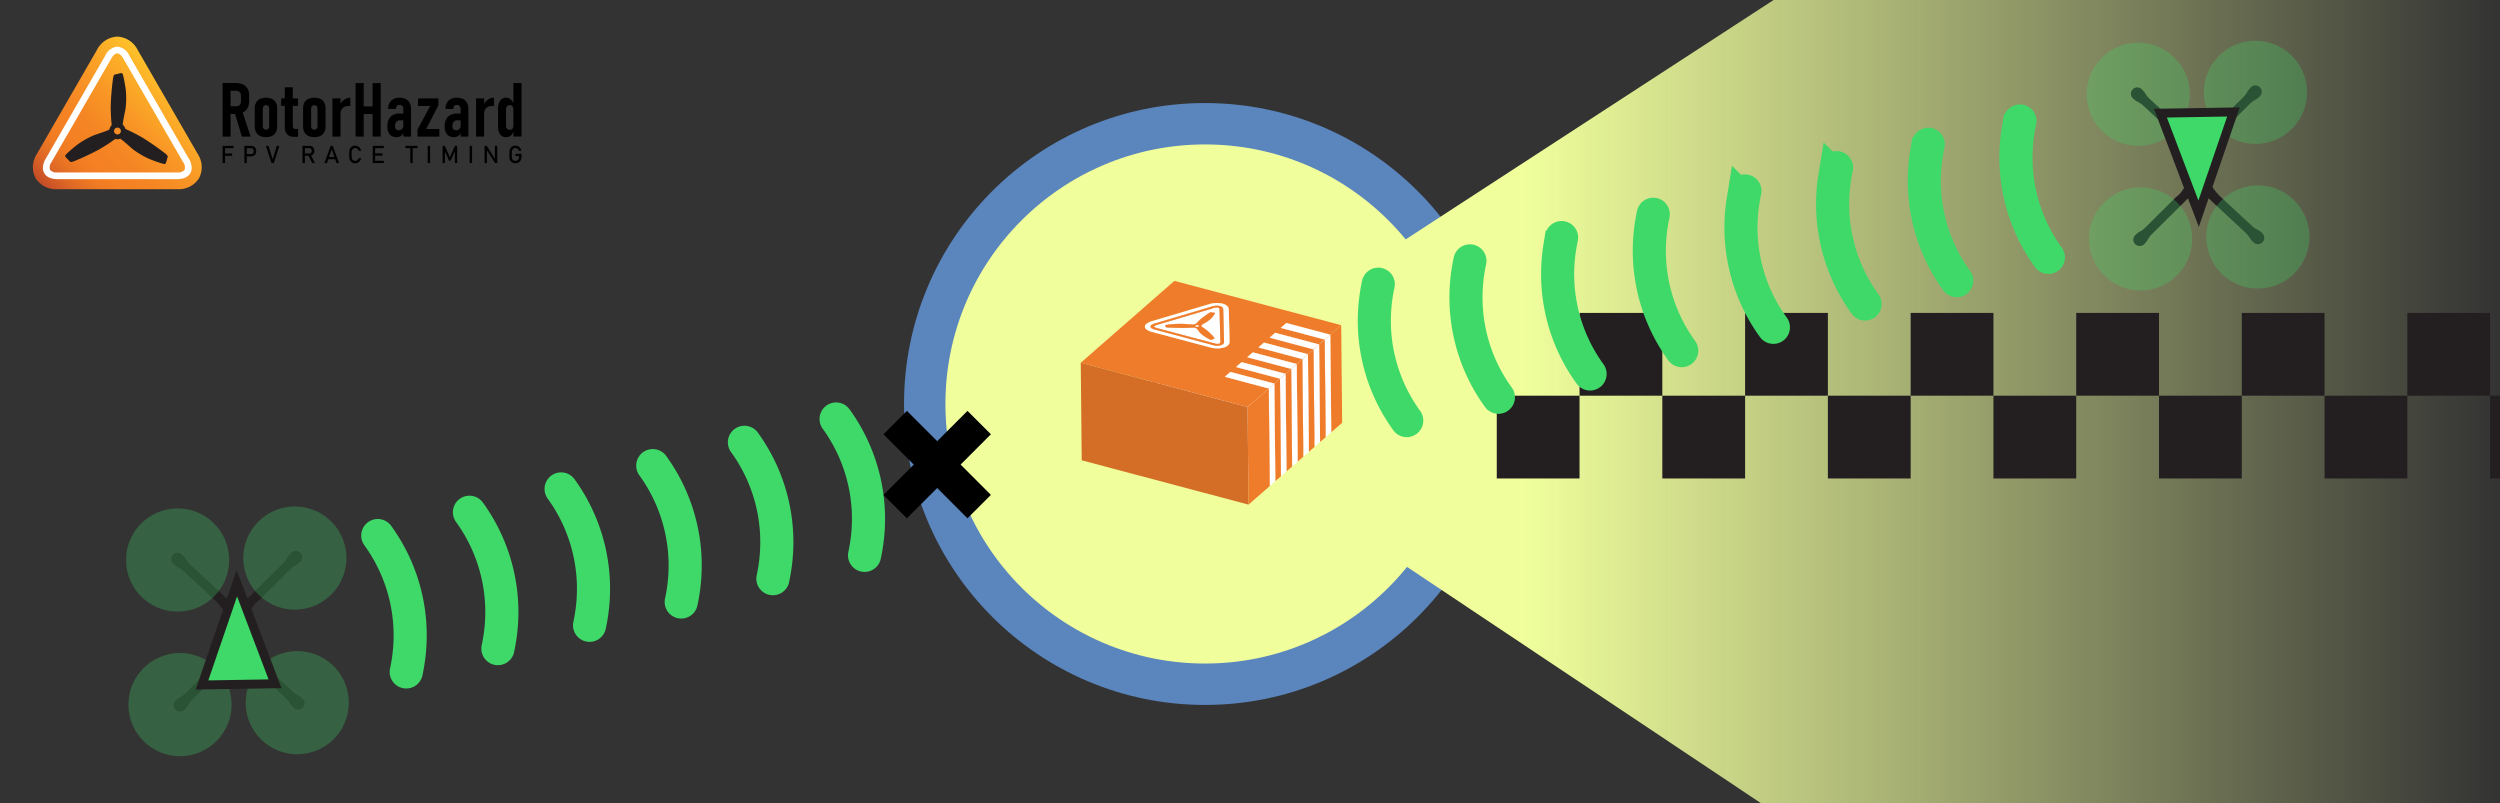 <svg id="a7ed06f0-c7ed-4bcb-93f7-62a038580688" data-name="Layer 1" xmlns="http://www.w3.org/2000/svg" xmlns:xlink="http://www.w3.org/1999/xlink" viewBox="0 0 604 194"><rect x="0" y="0" width="604" height="194" fill="#333333" stroke="none"/><defs><style>.f385154c-4e4a-4860-a6f3-650740b4e629{fill:#231f20;}.aeddf7ab-b27c-4c3c-afea-401386f8be8b,.b306e9e6-7b36-4ab1-ac44-cc85396b1a0b{fill:#3fd969;}.aeddf7ab-b27c-4c3c-afea-401386f8be8b{opacity:0.28;}.abc9f38a-58ed-46ce-b3de-a7b46ef9c75c,.b4517e16-792b-46d5-8e9c-ac68bedb4b85,.f8144ca8-8ae6-4f13-8311-ba125f6694f1{fill:none;}.abc9f38a-58ed-46ce-b3de-a7b46ef9c75c{stroke:#3fd969;stroke-linecap:round;}.abc9f38a-58ed-46ce-b3de-a7b46ef9c75c,.b4517e16-792b-46d5-8e9c-ac68bedb4b85{stroke-width:8px;}.a4d7e74d-ccfa-4afa-bb45-bfc442822629{fill:#f0ff9c;stroke:#5a85bd;stroke-miterlimit:10;stroke-width:10px;}.f5fe288e-b892-4a35-bc59-95c5b69a37fe{fill:url(#f0019a8c-f8fa-4032-b8e1-957d69de8974);}.fcddc441-feee-4a54-998c-2f42a7705528{isolation:isolate;}.f84cf778-8f8b-4c0b-8167-58b4433e7375{fill:#ee7c2b;}.bc7ebba2-1229-42d9-a49e-c78ec45c9586{fill:#fff;}.e74d3b73-3d07-498a-a184-dccf64424983{fill:#d46e26;}.f8144ca8-8ae6-4f13-8311-ba125f6694f1{stroke:#231f20;stroke-width:20px;stroke-dasharray:20;}.b4517e16-792b-46d5-8e9c-ac68bedb4b85{stroke:#000;}.a0004054-5ef9-4dce-b44b-478bc0bb0734{fill:url(#a99fb2d7-2fbd-4764-8628-608b5845dc11);}</style><linearGradient id="f0019a8c-f8fa-4032-b8e1-957d69de8974" x1="279.751" y1="97" x2="604" y2="97" gradientUnits="userSpaceOnUse"><stop offset="0.273" stop-color="#f0ff9c"/><stop offset="1" stop-color="#f0ff9c" stop-opacity="0"/></linearGradient><linearGradient id="a99fb2d7-2fbd-4764-8628-608b5845dc11" x1="42.408" y1="-3000.833" x2="14.274" y2="-3028.967" gradientTransform="matrix(1, 0, 0, -1, 0, -2980)" gradientUnits="userSpaceOnUse"><stop offset="0" stop-color="#ffc22a"/><stop offset="0.129" stop-color="#fcaf28"/><stop offset="0.341" stop-color="#f89525"/><stop offset="0.533" stop-color="#f58524"/><stop offset="0.685" stop-color="#f48023"/><stop offset="0.765" stop-color="#ef7a23"/><stop offset="0.867" stop-color="#e06a25"/><stop offset="0.98" stop-color="#c85027"/><stop offset="1" stop-color="#c34b27"/></linearGradient><symbol id="a686cd9b-8fda-457f-aaa5-cab125160bcc" data-name="New Symbol" viewBox="0 0 27.681 24.624"><path class="f385154c-4e4a-4860-a6f3-650740b4e629" d="M21.416,17.6,18.14,14.18c-1.166-1.2-1.166-1.2-1.173-1.828s.006-.617,1.168-1.8l3.281-3.42c.484-.505.621-.373,1.112-.885A.71.71,0,0,0,21.5,5.266c-.491.512-.347.636-.838,1.148l-3.3,3.443c-1.933,1.88-2.923,1.235-3.533,1.235s-2.363-1.138-3.479-1.23L7.043,6.414C6.551,5.9,6.7,5.778,6.2,5.266a.71.71,0,0,0-1.024.983c.491.512.628.38,1.112.885l3.222,3.358c1.831,1.86,1.824,1.218,1.831,1.86s0,0-1.836,1.889L6.292,17.6c-.484.5-.621.373-1.112.885a.71.71,0,0,0,1.024.983c.491-.512.347-.636.839-1.148l3.333-3.475c1.118-.092,2.858-1.228,3.453-1.228a3.234,3.234,0,0,1,3.507,1.232l3.33,3.471c.491.512.347.636.838,1.148a.71.71,0,0,0,1.024-.983C22.037,17.968,21.9,18.1,21.416,17.6Z"/><circle class="aeddf7ab-b27c-4c3c-afea-401386f8be8b" cx="21.918" cy="5.763" r="5.763"/><circle class="aeddf7ab-b27c-4c3c-afea-401386f8be8b" cx="21.918" cy="18.861" r="5.763"/><circle class="aeddf7ab-b27c-4c3c-afea-401386f8be8b" cx="5.763" cy="5.763" r="5.763"/><circle class="aeddf7ab-b27c-4c3c-afea-401386f8be8b" cx="5.763" cy="18.861" r="5.763"/><polygon class="b306e9e6-7b36-4ab1-ac44-cc85396b1a0b" points="7.915 8.259 19.214 12.336 7.915 16.414 7.915 8.259"/><path class="f385154c-4e4a-4860-a6f3-650740b4e629" d="M8.415,8.97l9.326,3.366L8.415,15.7V8.97m-1-1.424v9.58l1.339-.483,9.327-3.366,2.606-.941-2.606-.94L8.754,8.03,7.415,7.546Z"/></symbol></defs><path class="abc9f38a-58ed-46ce-b3de-a7b46ef9c75c" d="M98.146,162.338q.243-1.125.426-2.274a41.047,41.047,0,0,0-7.305-30.673"/><path class="abc9f38a-58ed-46ce-b3de-a7b46ef9c75c" d="M120.292,156.705q.243-1.124.426-2.274a41.047,41.047,0,0,0-7.3-30.672"/><path class="abc9f38a-58ed-46ce-b3de-a7b46ef9c75c" d="M142.439,151.073q.242-1.125.425-2.275a41.049,41.049,0,0,0-7.3-30.672"/><path class="abc9f38a-58ed-46ce-b3de-a7b46ef9c75c" d="M164.585,145.44q.243-1.123.426-2.274a41.055,41.055,0,0,0-7.305-30.673"/><path class="abc9f38a-58ed-46ce-b3de-a7b46ef9c75c" d="M186.731,139.808q.243-1.125.426-2.275a41.052,41.052,0,0,0-7.305-30.672"/><path class="abc9f38a-58ed-46ce-b3de-a7b46ef9c75c" d="M208.877,134.175q.243-1.125.426-2.275A41.05,41.05,0,0,0,202,101.228"/><path class="abc9f38a-58ed-46ce-b3de-a7b46ef9c75c" d="M231.023,128.542q.243-1.123.426-2.274A41.051,41.051,0,0,0,224.144,95.6"/><path class="abc9f38a-58ed-46ce-b3de-a7b46ef9c75c" d="M253.169,122.91q.243-1.125.426-2.275a41.045,41.045,0,0,0-7.305-30.672"/><circle class="a4d7e74d-ccfa-4afa-bb45-bfc442822629" cx="291.121" cy="97.603" r="67.709"/><polygon class="f5fe288e-b892-4a35-bc59-95c5b69a37fe" points="425.369 194 279.751 96.778 428.499 0 604 0 604 194 425.369 194"/><g class="fcddc441-feee-4a54-998c-2f42a7705528"><polygon class="f84cf778-8f8b-4c0b-8167-58b4433e7375" points="292.121 73.496 292.354 97.07 278.598 101.147 278.365 77.574 292.121 73.496"/><polygon class="bc7ebba2-1229-42d9-a49e-c78ec45c9586" points="292.805 74.052 293.038 97.626 279.282 101.703 279.049 78.13 292.805 74.052"/><polygon class="f84cf778-8f8b-4c0b-8167-58b4433e7375" points="293.26 74.422 293.493 97.996 279.737 102.073 279.504 78.5 293.26 74.422"/><path class="f84cf778-8f8b-4c0b-8167-58b4433e7375" d="M295.608,96.934a6.225,6.225,0,0,0-3.254.136L292.121,73.5a6.225,6.225,0,0,1,3.254-.136Q295.491,85.147,295.608,96.934Z"/><path class="f84cf778-8f8b-4c0b-8167-58b4433e7375" d="M297.107,98.332c-.016-.638-.563-1.15-1.5-1.4q-.117-11.788-.233-23.574c.936.249,1.483.76,1.5,1.4C296.944,81.831,297.037,91.26,297.107,98.332Z"/><path class="bc7ebba2-1229-42d9-a49e-c78ec45c9586" d="M295.533,74.777l.233,23.573c-.011-.42-.319-.711-.815-.842a3.645,3.645,0,0,0-1.913.118l-.233-23.574a3.656,3.656,0,0,1,1.913-.118C295.214,74.066,295.522,74.356,295.533,74.777Z"/><path class="f84cf778-8f8b-4c0b-8167-58b4433e7375" d="M294.641,74.789l.233,23.574a.473.473,0,0,0-.362-.471,2.138,2.138,0,0,0-1.019.1l-.233-23.574a2.135,2.135,0,0,1,1.019-.1A.472.472,0,0,1,294.641,74.789Z"/><path class="bc7ebba2-1229-42d9-a49e-c78ec45c9586" d="M293.046,99.059a.67.67,0,0,0-.607.091q-.117-11.787-.233-23.574a.673.673,0,0,1,.607-.091Q292.929,87.273,293.046,99.059Z"/><path class="bc7ebba2-1229-42d9-a49e-c78ec45c9586" d="M293.046,99.059q-.117-11.787-.233-23.574c.162.022.464.044.636.085q.115,11.789.233,23.574C293.51,99.1,293.208,99.08,293.046,99.059Z"/><path class="bc7ebba2-1229-42d9-a49e-c78ec45c9586" d="M293.682,99.144q-.117-11.787-.233-23.574l.022.006L293.7,99.15Z"/><path class="bc7ebba2-1229-42d9-a49e-c78ec45c9586" d="M293.551,75.647l.233,23.574c0-.033-.024-.053-.08-.071l-.233-23.574C293.527,75.6,293.551,75.614,293.551,75.647Z"/><path class="bc7ebba2-1229-42d9-a49e-c78ec45c9586" d="M292.439,99.15a25.707,25.707,0,0,0-2.113,1.529q-.115-11.789-.233-23.574c.422-.354,1.766-1.336,2.113-1.529Q292.323,87.365,292.439,99.15Z"/><path class="bc7ebba2-1229-42d9-a49e-c78ec45c9586" d="M290.326,100.679a11.625,11.625,0,0,0-1.106,1.088l-.233-23.573a11.488,11.488,0,0,1,1.106-1.089Q290.21,88.893,290.326,100.679Z"/><path class="bc7ebba2-1229-42d9-a49e-c78ec45c9586" d="M288.987,78.194l.233,23.573a.755.755,0,0,1-.053.057l-.233-23.574A.582.582,0,0,0,288.987,78.194Z"/><polygon class="f84cf778-8f8b-4c0b-8167-58b4433e7375" points="288.463 79.15 288.696 102.723 288.565 102.727 288.332 79.153 288.463 79.15"/><path class="bc7ebba2-1229-42d9-a49e-c78ec45c9586" d="M288.934,78.25l.233,23.574a1.482,1.482,0,0,0-.553.178l-.233-23.573A1.482,1.482,0,0,1,288.934,78.25Z"/><path class="bc7ebba2-1229-42d9-a49e-c78ec45c9586" d="M281.722,102.2l-.233-23.574a.076.076,0,0,1,0-.015c.018-.068.1-.08.421-.126s1.232-.145,1.8-.184a23.458,23.458,0,0,1,2.5-.022c.613.044,1.695.155,2.171.154L288.614,102c-.476,0-1.558-.11-2.171-.153a23.2,23.2,0,0,0-2.5.022c-.568.038-1.478.138-1.8.183s-.4.058-.421.127A.066.066,0,0,0,281.722,102.2Z"/><path class="bc7ebba2-1229-42d9-a49e-c78ec45c9586" d="M290.318,78.75l.233,23.574a.305.305,0,0,0-.068-.183l-.233-23.574A.308.308,0,0,1,290.318,78.75Z"/><polygon class="bc7ebba2-1229-42d9-a49e-c78ec45c9586" points="290.357 78.937 290.59 102.511 290.517 102.459 290.284 78.885 290.357 78.937"/><path class="f84cf778-8f8b-4c0b-8167-58b4433e7375" d="M293.548,75.653a.422.422,0,0,1-.068.161,6.469,6.469,0,0,1-.594.848,6.748,6.748,0,0,1-1.25,1.064c-.392.238-1.15.644-1.386.841a.308.308,0,0,1,.068.183l.231,23.34c.288-.21.958-.571,1.32-.79a6.786,6.786,0,0,0,1.25-1.064,6.536,6.536,0,0,0,.594-.848.431.431,0,0,0,.068-.162Z"/><path class="f84cf778-8f8b-4c0b-8167-58b4433e7375" d="M289.442,78.564l.233,23.574a.751.751,0,0,0-.616.094l-.233-23.574A.759.759,0,0,1,289.442,78.564Z"/><path class="f84cf778-8f8b-4c0b-8167-58b4433e7375" d="M289.681,78.756l.233,23.573c0-.076-.085-.15-.232-.189l-.007,0-.233-23.574.007,0C289.6,78.605,289.68,78.679,289.681,78.756Z"/><path class="f84cf778-8f8b-4c0b-8167-58b4433e7375" d="M289,102.34l-.233-23.573a.144.144,0,0,1,.057-.109l.233,23.574A.141.141,0,0,0,289,102.34Z"/><path class="f84cf778-8f8b-4c0b-8167-58b4433e7375" d="M278.365,77.574l.233,23.573c-1.128.335-1.77.829-1.754,1.351l-.233-23.574C276.6,78.4,277.237,77.908,278.365,77.574Z"/><path class="bc7ebba2-1229-42d9-a49e-c78ec45c9586" d="M278.182,102.474,277.949,78.9a.461.461,0,0,1,.189-.341,2.515,2.515,0,0,1,.911-.43l.233,23.573a2.532,2.532,0,0,0-.911.43A.463.463,0,0,0,278.182,102.474Z"/><path class="bc7ebba2-1229-42d9-a49e-c78ec45c9586" d="M289.914,102.329a.146.146,0,0,1-.058.109l-.233-23.574a.144.144,0,0,0,.058-.108C289.751,85.828,289.843,95.257,289.914,102.329Z"/><path class="f84cf778-8f8b-4c0b-8167-58b4433e7375" d="M290.318,78.75l.233,23.574a.282.282,0,0,1-.034.135l-.233-23.574A.282.282,0,0,0,290.318,78.75Z"/><path class="bc7ebba2-1229-42d9-a49e-c78ec45c9586" d="M289.233,102.53c-.147-.039-.231-.113-.231-.19l-.233-23.573c0,.076.084.15.231.189Q289.116,90.744,289.233,102.53Z"/><path class="bc7ebba2-1229-42d9-a49e-c78ec45c9586" d="M289.241,102.532l-.008,0q-.117-11.787-.233-23.574l.008,0Q289.124,90.747,289.241,102.532Z"/><path class="bc7ebba2-1229-42d9-a49e-c78ec45c9586" d="M289.856,102.438a.75.75,0,0,1-.615.094q-.117-11.787-.233-23.574a.743.743,0,0,0,.615-.094C289.693,85.936,289.786,95.366,289.856,102.438Z"/><path class="f84cf778-8f8b-4c0b-8167-58b4433e7375" d="M288.332,79.153l.233,23.574c-.346.027-1.643.089-2.48.092s-3.232-.056-3.745-.106a1.915,1.915,0,0,1-.3-.046c-.166-.044-.124-.1-.155-.162l-.233-23.573c.031.063-.011.117.155.162a2.043,2.043,0,0,0,.3.046c.513.049,2.913.109,3.745.105S287.986,79.18,288.332,79.153Z"/><path class="f84cf778-8f8b-4c0b-8167-58b4433e7375" d="M289.045,79.288l.233,23.574a2.027,2.027,0,0,1-.343-.053,1.549,1.549,0,0,1-.239-.086l-.233-23.573a1.55,1.55,0,0,0,.239.085A1.931,1.931,0,0,0,289.045,79.288Z"/><path class="bc7ebba2-1229-42d9-a49e-c78ec45c9586" d="M291.959,103.506a15.681,15.681,0,0,0-1.369-1l-.233-23.574a15.728,15.728,0,0,1,1.369,1Q291.843,91.72,291.959,103.506Z"/><path class="bc7ebba2-1229-42d9-a49e-c78ec45c9586" d="M293.6,105.142a17.946,17.946,0,0,0-1.637-1.636q-.117-11.787-.233-23.573a17.822,17.822,0,0,1,1.637,1.635Q293.479,93.355,293.6,105.142Z"/><path class="bc7ebba2-1229-42d9-a49e-c78ec45c9586" d="M293.66,105.294a.3.3,0,0,0-.064-.152q-.117-11.788-.233-23.574a.3.3,0,0,1,.064.152C293.5,88.792,293.59,98.222,293.66,105.294Z"/><path class="f84cf778-8f8b-4c0b-8167-58b4433e7375" d="M292.715,82.1l.233,23.573a.3.3,0,0,1-.166,0,1.73,1.73,0,0,1-.264-.111c-.241-.113-.854-.446-1.2-.664a6.5,6.5,0,0,1-1.254-1.043,9.066,9.066,0,0,0-.784-.994l-.233-23.574a9.082,9.082,0,0,1,.784,1,6.5,6.5,0,0,0,1.254,1.043c.348.217.961.551,1.2.663a1.879,1.879,0,0,0,.264.112A.322.322,0,0,0,292.715,82.1Z"/><polygon class="bc7ebba2-1229-42d9-a49e-c78ec45c9586" points="293.476 82.976 293.709 106.549 279.757 102.843 279.524 79.27 293.476 82.976"/><path class="f84cf778-8f8b-4c0b-8167-58b4433e7375" d="M293.427,81.72l.233,23.574c0,.091-.117.1-.213.147a3.092,3.092,0,0,1-.5.233L292.715,82.1a3.188,3.188,0,0,0,.5-.234C293.31,81.821,293.428,81.811,293.427,81.72Z"/><polygon class="f84cf778-8f8b-4c0b-8167-58b4433e7375" points="293.039 83.358 293.272 106.932 279.319 103.226 279.086 79.652 293.039 83.358"/><path class="f84cf778-8f8b-4c0b-8167-58b4433e7375" d="M281.722,102.2l-.233-23.574a1.153,1.153,0,0,0,.161.31l.233,23.573C281.838,102.422,281.723,102.271,281.722,102.2Z"/><polygon class="bc7ebba2-1229-42d9-a49e-c78ec45c9586" points="292.383 83.932 292.616 107.506 278.663 103.8 278.43 80.226 292.383 83.932"/><path class="f84cf778-8f8b-4c0b-8167-58b4433e7375" d="M279.086,79.652l.43.114L279.5,78.5c-.419.124-.663.271-.66.394l.233,23.573c0-.071.081-.151.233-.23Z"/><path class="bc7ebba2-1229-42d9-a49e-c78ec45c9586" d="M289.449,78.566c.217.058.3.191.174.3a.743.743,0,0,1-.615.094l-.008,0c-.217-.057-.3-.191-.174-.3a.759.759,0,0,1,.616-.094Z"/><path class="bc7ebba2-1229-42d9-a49e-c78ec45c9586" d="M279.524,79.27l.233,23.573c-.424-.112-.677-.253-.68-.376l-.233-23.573C278.847,79.017,279.1,79.157,279.524,79.27Z"/><polygon class="f84cf778-8f8b-4c0b-8167-58b4433e7375" points="310.779 78.037 311.012 101.611 309.664 102.79 309.431 79.216 310.779 78.037"/><path class="f84cf778-8f8b-4c0b-8167-58b4433e7375" d="M278.182,102.474,277.949,78.9c0,.277.382.55,1.137.751l.233,23.574C278.564,103.025,278.184,102.752,278.182,102.474Z"/><path class="bc7ebba2-1229-42d9-a49e-c78ec45c9586" d="M278.43,80.226l.233,23.574c-1.143-.3-1.809-.779-1.819-1.3l-.233-23.574C276.621,79.447,277.287,79.922,278.43,80.226Z"/><polygon class="f84cf778-8f8b-4c0b-8167-58b4433e7375" points="321.402 80.859 321.635 104.432 311.012 101.611 310.779 78.037 321.402 80.859"/><polygon class="f84cf778-8f8b-4c0b-8167-58b4433e7375" points="324.032 78.559 324.265 102.133 321.635 104.432 321.402 80.859 324.032 78.559"/><polygon class="f84cf778-8f8b-4c0b-8167-58b4433e7375" points="308.076 80.401 308.309 103.975 306.961 105.154 306.728 81.581 308.076 80.401"/><polygon class="f84cf778-8f8b-4c0b-8167-58b4433e7375" points="294.837 82.573 295.07 106.146 294.874 98.363 294.641 74.789 294.837 82.573"/><path class="bc7ebba2-1229-42d9-a49e-c78ec45c9586" d="M295.07,106.153a.458.458,0,0,1-.338.472q-.117-11.787-.233-23.573a.459.459,0,0,0,.338-.472C294.907,89.652,295,99.081,295.07,106.153Z"/><polygon class="bc7ebba2-1229-42d9-a49e-c78ec45c9586" points="320.054 82.038 320.287 105.611 309.664 102.79 309.431 79.216 320.054 82.038"/><polygon class="f84cf778-8f8b-4c0b-8167-58b4433e7375" points="297.07 82.542 297.303 106.116 297.107 98.332 296.874 74.758 297.07 82.542"/><polygon class="bc7ebba2-1229-42d9-a49e-c78ec45c9586" points="295.729 82.56 295.962 106.134 295.766 98.35 295.533 74.777 295.729 82.56"/><polygon class="f84cf778-8f8b-4c0b-8167-58b4433e7375" points="294.837 82.58 295.07 106.153 295.07 106.146 294.837 82.573 294.837 82.58"/><path class="bc7ebba2-1229-42d9-a49e-c78ec45c9586" d="M294.732,106.625a2.139,2.139,0,0,1-1.023-.076l-.233-23.573a2.165,2.165,0,0,0,1.023.076Q294.616,94.839,294.732,106.625Z"/><path class="f84cf778-8f8b-4c0b-8167-58b4433e7375" d="M295.73,82.568l.233,23.573a.755.755,0,0,1-.268.594,2.821,2.821,0,0,1-2.423.2l-.233-23.574a2.814,2.814,0,0,0,2.423-.2A.753.753,0,0,0,295.73,82.568Z"/><polygon class="bc7ebba2-1229-42d9-a49e-c78ec45c9586" points="295.73 82.568 295.963 106.141 295.962 106.134 295.729 82.56 295.73 82.568"/><polygon class="f84cf778-8f8b-4c0b-8167-58b4433e7375" points="318.699 83.223 318.932 106.797 308.309 103.975 308.076 80.401 318.699 83.223"/><polygon class="f84cf778-8f8b-4c0b-8167-58b4433e7375" points="305.375 82.764 305.608 106.337 304.261 107.516 304.028 83.943 305.375 82.764"/><path class="bc7ebba2-1229-42d9-a49e-c78ec45c9586" d="M297.07,82.542l.233,23.574c.015.638-.508,1.163-1.432,1.436a6.236,6.236,0,0,1-3.255-.046l-.233-23.574a6.226,6.226,0,0,0,3.255.046C296.562,83.706,297.085,83.18,297.07,82.542Z"/><polygon class="bc7ebba2-1229-42d9-a49e-c78ec45c9586" points="317.351 84.402 317.584 107.976 306.961 105.154 306.728 81.581 317.351 84.402"/><polygon class="f84cf778-8f8b-4c0b-8167-58b4433e7375" points="315.999 85.585 316.232 109.159 305.608 106.337 305.375 82.764 315.999 85.585"/><polygon class="f84cf778-8f8b-4c0b-8167-58b4433e7375" points="302.673 85.128 302.906 108.702 301.558 109.881 301.325 86.307 302.673 85.128"/><polygon class="bc7ebba2-1229-42d9-a49e-c78ec45c9586" points="314.651 86.764 314.884 110.338 304.261 107.516 304.028 83.943 314.651 86.764"/><polygon class="f84cf778-8f8b-4c0b-8167-58b4433e7375" points="313.296 87.95 313.529 111.523 302.906 108.702 302.673 85.128 313.296 87.95"/><polygon class="f84cf778-8f8b-4c0b-8167-58b4433e7375" points="299.97 87.492 300.203 111.066 298.855 112.245 298.622 88.671 299.97 87.492"/><polygon class="bc7ebba2-1229-42d9-a49e-c78ec45c9586" points="311.948 89.129 312.181 112.702 301.558 109.881 301.325 86.307 311.948 89.129"/><polygon class="f84cf778-8f8b-4c0b-8167-58b4433e7375" points="310.593 90.314 310.826 113.888 300.203 111.066 299.97 87.492 310.593 90.314"/><polygon class="f84cf778-8f8b-4c0b-8167-58b4433e7375" points="297.267 89.857 297.5 113.43 296.152 114.609 295.919 91.036 297.267 89.857"/><polygon class="bc7ebba2-1229-42d9-a49e-c78ec45c9586" points="309.245 91.493 309.478 115.067 298.855 112.245 298.622 88.671 309.245 91.493"/><polygon class="f84cf778-8f8b-4c0b-8167-58b4433e7375" points="307.89 92.678 308.123 116.252 297.5 113.43 297.267 89.857 307.89 92.678"/><polygon class="bc7ebba2-1229-42d9-a49e-c78ec45c9586" points="306.542 93.857 306.775 117.431 296.152 114.609 295.919 91.036 306.542 93.857"/><path class="f84cf778-8f8b-4c0b-8167-58b4433e7375" d="M321.4,80.859l-10.623-2.822-1.348,1.179,10.623,2.822L318.7,83.223,308.076,80.4l-1.348,1.18L317.351,84.4,316,85.585l-10.624-2.821-1.347,1.179,10.623,2.821L313.3,87.95l-10.623-2.822-1.348,1.179,10.623,2.822-1.355,1.185L299.97,87.492l-1.348,1.179,10.623,2.822-1.355,1.185-10.623-2.821-1.348,1.179,10.623,2.821-5.13,4.488-40.3-10.7,22.621-19.786,40.3,10.7Zm-25.764,3.119c.924-.272,1.447-.8,1.432-1.436l-.2-7.784c-.016-.638-.563-1.149-1.5-1.4a6.225,6.225,0,0,0-3.254.136l-13.756,4.078c-1.128.334-1.77.828-1.754,1.35s.676,1,1.819,1.3l13.953,3.706a6.226,6.226,0,0,0,3.255.046"/><path class="bc7ebba2-1229-42d9-a49e-c78ec45c9586" d="M294.641,74.789l.2,7.784a.46.46,0,0,1-.338.479,2.165,2.165,0,0,1-1.023-.076L279.524,79.27c-.424-.113-.677-.253-.68-.376s.241-.27.66-.394l13.756-4.078a2.135,2.135,0,0,1,1.019-.1A.472.472,0,0,1,294.641,74.789Zm-1.427,7.078c.134-.064.31-.058.149-.3a17.822,17.822,0,0,0-1.637-1.635,15.728,15.728,0,0,0-1.369-1l-.073-.052a.282.282,0,0,0-.034-.318c.236-.2.994-.6,1.386-.841a6.748,6.748,0,0,0,1.25-1.064,6.469,6.469,0,0,0,.594-.848c.087-.158.106-.2-.009-.238a6.421,6.421,0,0,0-.658-.091.673.673,0,0,0-.607.091c-.347.193-1.691,1.175-2.113,1.529a11.488,11.488,0,0,0-1.106,1.089.582.582,0,0,1-.053.056,1.482,1.482,0,0,0-.553.179c-.476,0-1.558-.11-2.171-.154a23.458,23.458,0,0,0-2.5.022c-.568.039-1.478.139-1.8.184s-.4.058-.421.126.112.236.16.325c.031.063-.011.117.155.162a2.043,2.043,0,0,0,.3.046c.513.049,2.913.109,3.745.105s2.134-.065,2.48-.092l.131,0a1.55,1.55,0,0,0,.239.085,1.931,1.931,0,0,0,.343.053,9.082,9.082,0,0,1,.784,1,6.5,6.5,0,0,0,1.254,1.043c.348.217.961.551,1.2.663a1.879,1.879,0,0,0,.264.112.322.322,0,0,0,.166,0,3.188,3.188,0,0,0,.5-.234"/><path class="f84cf778-8f8b-4c0b-8167-58b4433e7375" d="M293.363,81.568c.161.241-.015.235-.149.3a3.188,3.188,0,0,1-.5.234.322.322,0,0,1-.166,0,1.879,1.879,0,0,1-.264-.112c-.241-.112-.854-.446-1.2-.663a6.5,6.5,0,0,1-1.254-1.043,9.082,9.082,0,0,0-.784-1,1.931,1.931,0,0,1-.343-.053,1.55,1.55,0,0,1-.239-.085l-.131,0c-.346.027-1.643.09-2.48.092s-3.232-.056-3.745-.105a2.043,2.043,0,0,1-.3-.046c-.166-.045-.124-.1-.155-.162-.048-.089-.177-.256-.16-.325s.1-.08.421-.126,1.232-.145,1.8-.184a23.458,23.458,0,0,1,2.5-.022c.613.044,1.695.155,2.171.154a1.482,1.482,0,0,1,.553-.179.582.582,0,0,0,.053-.056,11.488,11.488,0,0,1,1.106-1.089c.422-.354,1.766-1.336,2.113-1.529a.673.673,0,0,1,.607-.091c.169.023.49.045.629.082s.125.089.038.247a6.469,6.469,0,0,1-.594.848,6.748,6.748,0,0,1-1.25,1.064c-.392.238-1.15.644-1.386.841a.282.282,0,0,1,.034.318l.073.052a15.728,15.728,0,0,1,1.369,1A17.822,17.822,0,0,1,293.363,81.568Zm-4.355-2.61a.743.743,0,0,0,.615-.094c.122-.107.043-.24-.174-.3l-.007,0a.759.759,0,0,0-.616.094c-.122.107-.043.241.174.3l.008,0"/><polygon class="bc7ebba2-1229-42d9-a49e-c78ec45c9586" points="321.402 80.859 320.054 82.038 309.431 79.216 310.779 78.037 321.402 80.859"/><polygon class="bc7ebba2-1229-42d9-a49e-c78ec45c9586" points="321.402 80.859 321.635 104.432 320.287 105.611 320.054 82.038 321.402 80.859"/><polygon class="f84cf778-8f8b-4c0b-8167-58b4433e7375" points="320.054 82.038 320.287 105.611 318.932 106.797 318.699 83.223 320.054 82.038"/><path class="bc7ebba2-1229-42d9-a49e-c78ec45c9586" d="M297.07,82.542c.015.638-.508,1.164-1.432,1.436a6.226,6.226,0,0,1-3.255-.046L278.43,80.226c-1.143-.3-1.809-.779-1.819-1.3s.626-1.016,1.754-1.35L292.121,73.5a6.225,6.225,0,0,1,3.254-.136c.936.249,1.483.76,1.5,1.4Zm-4.031.816a2.814,2.814,0,0,0,2.423-.2.75.75,0,0,0,.267-.6l-.2-7.783c-.011-.421-.319-.711-.815-.843a3.656,3.656,0,0,0-1.913.118L279.049,78.13a2.515,2.515,0,0,0-.911.43c-.435.38-.119.809.948,1.092l13.953,3.706"/><path class="f84cf778-8f8b-4c0b-8167-58b4433e7375" d="M295.729,82.56a.75.75,0,0,1-.267.6,2.814,2.814,0,0,1-2.423.2l-13.953-3.706c-1.067-.283-1.383-.712-.948-1.092a2.515,2.515,0,0,1,.911-.43l13.756-4.078a3.656,3.656,0,0,1,1.913-.118c.5.132.8.422.815.843Zm-1.23.492a.46.46,0,0,0,.338-.479l-.2-7.784a.472.472,0,0,0-.362-.47,2.135,2.135,0,0,0-1.019.1L279.5,78.5c-.419.124-.663.271-.66.394s.256.263.68.376l13.952,3.706a2.165,2.165,0,0,0,1.023.076"/><polygon class="bc7ebba2-1229-42d9-a49e-c78ec45c9586" points="318.699 83.223 318.932 106.797 317.584 107.976 317.351 84.402 318.699 83.223"/><polygon class="bc7ebba2-1229-42d9-a49e-c78ec45c9586" points="318.699 83.223 317.351 84.402 306.728 81.581 308.076 80.401 318.699 83.223"/><polygon class="f84cf778-8f8b-4c0b-8167-58b4433e7375" points="317.351 84.402 317.584 107.976 316.232 109.159 315.999 85.585 317.351 84.402"/><polygon class="bc7ebba2-1229-42d9-a49e-c78ec45c9586" points="315.999 85.585 316.232 109.159 314.884 110.338 314.651 86.764 315.999 85.585"/><polygon class="bc7ebba2-1229-42d9-a49e-c78ec45c9586" points="315.999 85.585 314.651 86.764 304.028 83.943 305.375 82.764 315.999 85.585"/><polygon class="f84cf778-8f8b-4c0b-8167-58b4433e7375" points="314.651 86.764 314.884 110.338 313.529 111.523 313.296 87.95 314.651 86.764"/><polygon class="bc7ebba2-1229-42d9-a49e-c78ec45c9586" points="313.296 87.95 313.529 111.523 312.181 112.702 311.948 89.129 313.296 87.95"/><polygon class="bc7ebba2-1229-42d9-a49e-c78ec45c9586" points="313.296 87.95 311.948 89.129 301.325 86.307 302.673 85.128 313.296 87.95"/><polygon class="f84cf778-8f8b-4c0b-8167-58b4433e7375" points="311.948 89.129 312.181 112.702 310.826 113.888 310.593 90.314 311.948 89.129"/><polygon class="bc7ebba2-1229-42d9-a49e-c78ec45c9586" points="310.593 90.314 309.245 91.493 298.622 88.671 299.97 87.492 310.593 90.314"/><polygon class="bc7ebba2-1229-42d9-a49e-c78ec45c9586" points="310.593 90.314 310.826 113.888 309.478 115.067 309.245 91.493 310.593 90.314"/><polygon class="f84cf778-8f8b-4c0b-8167-58b4433e7375" points="309.245 91.493 309.478 115.067 308.123 116.252 307.89 92.678 309.245 91.493"/><polygon class="bc7ebba2-1229-42d9-a49e-c78ec45c9586" points="307.89 92.678 306.542 93.857 295.919 91.036 297.267 89.857 307.89 92.678"/><polygon class="bc7ebba2-1229-42d9-a49e-c78ec45c9586" points="307.89 92.678 308.123 116.252 306.775 117.431 306.542 93.857 307.89 92.678"/><polygon class="f84cf778-8f8b-4c0b-8167-58b4433e7375" points="306.542 93.857 306.775 117.431 301.645 121.918 301.412 98.345 306.542 93.857"/><polygon class="e74d3b73-3d07-498a-a184-dccf64424983" points="301.412 98.345 301.645 121.918 261.341 111.213 261.108 87.64 301.412 98.345"/></g><use width="27.681" height="24.624" transform="translate(557.18 9.638) rotate(89.056) scale(2.163)" xlink:href="#a686cd9b-8fda-457f-aaa5-cab125160bcc"/><use width="27.681" height="24.624" transform="translate(31.229 182.901) rotate(-90.944) scale(2.163)" xlink:href="#a686cd9b-8fda-457f-aaa5-cab125160bcc"/><line class="f8144ca8-8ae6-4f13-8311-ba125f6694f1" x1="361.617" y1="105.599" x2="653.625" y2="105.599"/><line class="f8144ca8-8ae6-4f13-8311-ba125f6694f1" x1="381.617" y1="85.599" x2="673.625" y2="85.599"/><line class="b4517e16-792b-46d5-8e9c-ac68bedb4b85" x1="216.277" y1="102.096" x2="236.574" y2="122.394"/><line class="b4517e16-792b-46d5-8e9c-ac68bedb4b85" x1="236.574" y1="102.096" x2="216.277" y2="122.394"/><path class="abc9f38a-58ed-46ce-b3de-a7b46ef9c75c" d="M488.011,29.235q-.243,1.124-.426,2.274a41.047,41.047,0,0,0,7.305,30.672"/><path class="abc9f38a-58ed-46ce-b3de-a7b46ef9c75c" d="M465.865,34.867q-.243,1.125-.426,2.275a41.05,41.05,0,0,0,7.305,30.672"/><path class="abc9f38a-58ed-46ce-b3de-a7b46ef9c75c" d="M443.719,40.5q-.243,1.124-.426,2.274A41.047,41.047,0,0,0,450.6,73.447"/><path class="abc9f38a-58ed-46ce-b3de-a7b46ef9c75c" d="M421.573,46.133q-.243,1.123-.426,2.274a41.047,41.047,0,0,0,7.3,30.672"/><path class="abc9f38a-58ed-46ce-b3de-a7b46ef9c75c" d="M399.426,51.765q-.242,1.125-.425,2.275a41.049,41.049,0,0,0,7.3,30.672"/><path class="abc9f38a-58ed-46ce-b3de-a7b46ef9c75c" d="M377.28,57.4q-.243,1.123-.426,2.274a41.055,41.055,0,0,0,7.305,30.673"/><path class="abc9f38a-58ed-46ce-b3de-a7b46ef9c75c" d="M355.134,63.03q-.243,1.125-.426,2.275a41.05,41.05,0,0,0,7.3,30.672"/><path class="abc9f38a-58ed-46ce-b3de-a7b46ef9c75c" d="M332.988,68.663q-.243,1.125-.426,2.275a41.05,41.05,0,0,0,7.305,30.672"/><path class="a0004054-5ef9-4dce-b44b-478bc0bb0734" d="M28.341,8.847a5.808,5.808,0,0,0-4.932,3.237L8.928,37.164a5.813,5.813,0,0,0-.336,5.89,5.811,5.811,0,0,0,5.268,2.654H42.822a5.812,5.812,0,0,0,5.268-2.654,5.815,5.815,0,0,0-.336-5.89L33.273,12.083h0a5.813,5.813,0,0,0-4.932-3.235Z"/><path class="bc7ebba2-1229-42d9-a49e-c78ec45c9586" d="M28.341,11.273A3.437,3.437,0,0,0,25.51,13.3L11.03,38.377a4.431,4.431,0,0,0-.665,2.175c0,1.614,1.282,2.729,3.495,2.729H42.822c2.213,0,3.5-1.115,3.495-2.729a4.429,4.429,0,0,0-.664-2.175L31.172,13.3a3.442,3.442,0,0,0-2.831-2.023ZM13.86,41.663a2.027,2.027,0,0,1-1.765-.632,2.029,2.029,0,0,1,.336-1.846l14.481-25.08c.439-.76.973-1.214,1.43-1.214s.99.454,1.43,1.214L44.253,39.186a2.029,2.029,0,0,1,.336,1.846,2.027,2.027,0,0,1-1.765.632H13.86Z"/><path class="f385154c-4e4a-4860-a6f3-650740b4e629" d="M40.076,37.2A66.8,66.8,0,0,0,34.5,33.3a42.835,42.835,0,0,0-3.993-2.054c-.083-.035-.151-.068-.211-.1a1.973,1.973,0,0,0-.636-1c.02-.849.486-2.817.678-3.924a20.905,20.905,0,0,0,.051-4.525c-.124-1.028-.44-2.679-.595-3.266s-.194-.733-.452-.767a5.548,5.548,0,0,0-1.21.273c-.33.078-.59-.1-.8.82a66.943,66.943,0,0,0-.584,6.776,43.4,43.4,0,0,0,.217,4.485c.011.088.017.161.019.228a1.98,1.98,0,0,0-.557,1.06c-.75.407-2.679.985-3.73,1.371A20.85,20.85,0,0,0,18.755,34.9c-.829.621-2.1,1.721-2.531,2.148s-.538.534-.438.774a5.48,5.48,0,0,0,.842.911c.233.247.206.562,1.109.282a66.556,66.556,0,0,0,6.16-2.882A43.073,43.073,0,0,0,27.672,33.7a1.694,1.694,0,0,1,.206-.131,1.94,1.94,0,0,0,.531.073,1.979,1.979,0,0,0,.642-.124c.725.441,2.2,1.829,3.059,2.549A20.836,20.836,0,0,0,36,38.373a33.129,33.129,0,0,0,3.126,1.118c.585.159.732.2.89-.008a5.5,5.5,0,0,0,.368-1.185C40.484,37.973,40.771,37.84,40.076,37.2Zm-12.519-5.53a.825.825,0,1,1,.836.814A.825.825,0,0,1,27.557,31.668Z"/><path d="M60.55,32.995l-1.919-5.813a.247.247,0,0,0,.029-.01,2.532,2.532,0,0,0,1.134-1.036,3.215,3.215,0,0,0,.391-1.631V22.994a3.06,3.06,0,0,0-.391-1.586A2.5,2.5,0,0,0,58.665,20.4a4.205,4.205,0,0,0-1.778-.342H53.776V32.995h1.929V27.528h1.089l1.64,5.467ZM55.706,21.92h1.325a1.32,1.32,0,0,1,.635.146.959.959,0,0,1,.409.422,1.452,1.452,0,0,1,.138.658v1.378a1.374,1.374,0,0,1-.146.626.914.914,0,0,1-.405.387,1.394,1.394,0,0,1-.631.133H55.706Z"/><path d="M65.729,32.828a2.069,2.069,0,0,0,.924-.881,2.859,2.859,0,0,0,.316-1.387v-4.4a2.817,2.817,0,0,0-.316-1.382,2.063,2.063,0,0,0-.924-.871,3.735,3.735,0,0,0-2.924,0,2.105,2.105,0,0,0-.933.871,2.757,2.757,0,0,0-.325,1.382v4.374a2.815,2.815,0,0,0,.325,1.4,2.141,2.141,0,0,0,.933.89,3.227,3.227,0,0,0,1.462.307A3.27,3.27,0,0,0,65.729,32.828Zm-2.04-1.743a.959.959,0,0,1-.2-.658V26.284a.9.9,0,0,1,.209-.636.729.729,0,0,1,.564-.227.72.72,0,0,1,.573.227.931.931,0,0,1,.2.636v4.143a.974.974,0,0,1-.2.662.727.727,0,0,1-.573.227A.714.714,0,0,1,63.689,31.085Z"/><path d="M70.737,21.084H68.8v2.685h-.88v1.813h.88V30.6a2.666,2.666,0,0,0,.551,1.832,2.222,2.222,0,0,0,1.733.613h.925V31.155H71.35a.55.55,0,0,1-.453-.2.839.839,0,0,1-.16-.543V25.582h1.271V23.769H70.737Z"/><path d="M78.649,26.16a2.817,2.817,0,0,0-.315-1.382,2.055,2.055,0,0,0-.925-.871,3.738,3.738,0,0,0-2.925,0,2.11,2.11,0,0,0-.933.871,2.757,2.757,0,0,0-.325,1.382v4.374a2.815,2.815,0,0,0,.325,1.4,2.141,2.141,0,0,0,.933.89,3.228,3.228,0,0,0,1.463.307,3.261,3.261,0,0,0,1.462-.3,2.071,2.071,0,0,0,.925-.881,2.848,2.848,0,0,0,.315-1.387Zm-1.937,4.267a.969.969,0,0,1-.2.662.727.727,0,0,1-.573.227.719.719,0,0,1-.569-.23.964.964,0,0,1-.2-.658V26.285a.9.9,0,0,1,.209-.636.729.729,0,0,1,.564-.227.72.72,0,0,1,.573.227.926.926,0,0,1,.2.636Z"/><path d="M84.553,25.618l.089-.009v-2a2.527,2.527,0,0,0-1.472.466,3.3,3.3,0,0,0-.9,1.014V23.768H80.313v9.227h1.955V27.439a1.793,1.793,0,0,1,.516-1.333,1.954,1.954,0,0,1,1.414-.489h.355Z"/><polygon points="91.976 32.995 91.976 20.071 90.02 20.071 90.02 25.706 87.868 25.706 87.868 20.071 85.913 20.071 85.913 32.995 87.868 32.995 87.868 27.547 90.02 27.547 90.02 32.995 91.976 32.995"/><path d="M99.309,32.995V26.31a3.027,3.027,0,0,0-.329-1.462,2.166,2.166,0,0,0-.951-.924,3.29,3.29,0,0,0-1.5-.315,2.742,2.742,0,0,0-2.014.707,2.709,2.709,0,0,0-.725,2h1.876a1.11,1.11,0,0,1,.223-.715.744.744,0,0,1,.6-.253.939.939,0,0,1,.7.253.977.977,0,0,1,.249.715V27.45h-.89a2.933,2.933,0,0,0-2.2.773,3.168,3.168,0,0,0-.751,2.294,2.949,2.949,0,0,0,.561,1.956,2.029,2.029,0,0,0,1.636.657,1.941,1.941,0,0,0,.986-.231,1.476,1.476,0,0,0,.609-.693c.021-.047.031-.107.049-.158V33h1.867Zm-2.152-1.839a1.081,1.081,0,0,1-.826.3.858.858,0,0,1-.658-.236,1,1,0,0,1-.222-.706,1.692,1.692,0,0,1,.293-1.076,1.05,1.05,0,0,1,.871-.365h.827v1.191A1.251,1.251,0,0,1,97.157,31.156Z"/><polygon points="105.914 25.449 105.914 23.768 100.998 23.768 100.998 25.6 103.949 25.6 100.873 31.281 100.873 32.995 106.154 32.995 106.154 31.165 102.963 31.165 105.914 25.449"/><path d="M111.878,23.924a3.29,3.29,0,0,0-1.5-.315,2.742,2.742,0,0,0-2.014.707,2.709,2.709,0,0,0-.725,2h1.876a1.11,1.11,0,0,1,.223-.715.744.744,0,0,1,.6-.253.939.939,0,0,1,.7.253.977.977,0,0,1,.249.715V27.45h-.89a2.933,2.933,0,0,0-2.2.773,3.168,3.168,0,0,0-.751,2.294,2.949,2.949,0,0,0,.561,1.956,2.029,2.029,0,0,0,1.636.657,1.941,1.941,0,0,0,.986-.231,1.476,1.476,0,0,0,.609-.693c.021-.047.031-.107.049-.158V33h1.866V26.312a3.027,3.027,0,0,0-.329-1.462A2.163,2.163,0,0,0,111.878,23.924Zm-.871,7.232a1.081,1.081,0,0,1-.826.3.858.858,0,0,1-.658-.236,1,1,0,0,1-.222-.706,1.692,1.692,0,0,1,.293-1.076,1.05,1.05,0,0,1,.871-.365h.827v1.191A1.256,1.256,0,0,1,111.007,31.156Z"/><path d="M118.893,25.618h.355l.089-.009v-2a2.527,2.527,0,0,0-1.472.466,3.3,3.3,0,0,0-.9,1.014V23.768h-1.955v9.227h1.955V27.439a1.793,1.793,0,0,1,.516-1.333A1.954,1.954,0,0,1,118.893,25.618Z"/><path d="M124.039,20.071V24.9a2.828,2.828,0,0,0-.64-.858,1.773,1.773,0,0,0-2.174-.121,1.977,1.977,0,0,0-.662.92,4.035,4.035,0,0,0-.23,1.44v4.231a3.974,3.974,0,0,0,.227,1.427,1.894,1.894,0,0,0,.662.9,1.744,1.744,0,0,0,1.04.311,1.765,1.765,0,0,0,1.169-.422,2.294,2.294,0,0,0,.608-.9v1.165H126V20.071Zm-.1,10.8a.774.774,0,0,1-.3.369.879.879,0,0,1-.48.125.833.833,0,0,1-.662-.271,1.138,1.138,0,0,1-.235-.77V26.507a1.273,1.273,0,0,1,.235-.818.8.8,0,0,1,.662-.293.853.853,0,0,1,.48.129.81.81,0,0,1,.3.378,1.587,1.587,0,0,1,.1.6v3.787A1.544,1.544,0,0,1,123.938,30.867Z"/><polygon points="54.074 35.241 53.789 35.241 53.789 39.392 54.371 39.392 54.371 37.645 56.087 37.645 56.087 37.091 54.371 37.091 54.371 35.795 56.401 35.795 56.401 35.241 54.371 35.241 54.074 35.241"/><path d="M61.307,35.4a1.319,1.319,0,0,0-.654-.159H59.045v4.151h.583v-1.61h1.025a1.321,1.321,0,0,0,.654-.157,1.093,1.093,0,0,0,.438-.443,1.506,1.506,0,0,0,0-1.335A1.1,1.1,0,0,0,61.307,35.4Zm-.082,1.488a.589.589,0,0,1-.221.251.608.608,0,0,1-.331.089H59.628V35.8h1.045a.588.588,0,0,1,.552.342.847.847,0,0,1,.079.377A.837.837,0,0,1,61.225,36.888Z"/><polygon points="65.875 38.495 64.879 35.241 64.245 35.241 65.598 39.392 66.152 39.392 67.505 35.241 66.871 35.241 65.875 38.495"/><path d="M75.356,37.488a1.054,1.054,0,0,0,.424-.421,1.277,1.277,0,0,0,.151-.63,1.3,1.3,0,0,0-.15-.629,1.031,1.031,0,0,0-.422-.421,1.3,1.3,0,0,0-.633-.148H73.079v4.153h.583V37.636h.866l.887,1.756h.69l-.961-1.824A1.22,1.22,0,0,0,75.356,37.488Zm-1.694-1.7h1.087a.54.54,0,0,1,.3.08.528.528,0,0,1,.2.227.865.865,0,0,1,0,.677.526.526,0,0,1-.2.227.538.538,0,0,1-.294.08H73.662Z"/><path d="M79.9,35.241l-1.53,4.151h.628l.313-.911h1.675l.313.911h.628l-1.529-4.151Zm-.4,2.686.647-1.884.647,1.884Z"/><path d="M85.069,36.233a.813.813,0,0,1,.3-.344.8.8,0,0,1,.445-.123.813.813,0,0,1,.354.083.914.914,0,0,1,.3.235.946.946,0,0,1,.181.347h.6a1.612,1.612,0,0,0-.272-.647,1.38,1.38,0,0,0-.5-.433,1.423,1.423,0,0,0-.656-.152,1.458,1.458,0,0,0-.758.192,1.3,1.3,0,0,0-.507.544,1.758,1.758,0,0,0-.18.813v1.139a1.759,1.759,0,0,0,.18.814,1.3,1.3,0,0,0,.507.542l.326.191h.432a1.414,1.414,0,0,0,.653-.153,1.4,1.4,0,0,0,.5-.432,1.6,1.6,0,0,0,.273-.648h-.6a.9.9,0,0,1-.181.359.826.826,0,0,1-.3.229.841.841,0,0,1-.355.077.808.808,0,0,1-.445-.121.8.8,0,0,1-.3-.344,1.2,1.2,0,0,1-.106-.515V36.747A1.171,1.171,0,0,1,85.069,36.233Z"/><polygon points="90.34 35.241 90.057 35.241 90.057 39.392 90.34 39.392 90.64 39.392 92.724 39.392 92.724 38.838 90.64 38.838 90.64 37.608 92.409 37.608 92.409 37.054 90.64 37.054 90.64 35.795 92.724 35.795 92.724 35.241 90.64 35.241 90.34 35.241"/><polygon points="97.956 35.795 99.129 35.795 99.129 39.392 99.711 39.392 99.711 35.795 100.885 35.795 100.885 35.241 97.956 35.241 97.956 35.795"/><rect x="103.329" y="35.241" width="0.583" height="4.151"/><polygon points="108.691 37.982 107.473 35.241 106.927 35.241 106.927 39.392 107.495 39.392 107.495 36.586 108.488 38.815 108.894 38.815 109.888 36.531 109.888 39.392 110.455 39.392 110.455 35.241 109.91 35.241 108.691 37.982"/><rect x="113.472" y="35.241" width="0.583" height="4.151"/><polygon points="119.559 38.34 117.598 35.241 117.069 35.241 117.069 39.389 117.647 39.389 117.647 36.336 119.602 39.389 120.136 39.389 120.136 35.241 119.559 35.241 119.559 38.34"/><path d="M124.551,37.713h.842v.18a1.2,1.2,0,0,1-.105.522.768.768,0,0,1-.3.336.867.867,0,0,1-.451.115.922.922,0,0,1-.458-.111.771.771,0,0,1-.307-.313.968.968,0,0,1-.109-.47V36.747a1.2,1.2,0,0,1,.106-.516.8.8,0,0,1,.3-.344.821.821,0,0,1,.45-.123.786.786,0,0,1,.343.079.823.823,0,0,1,.289.229.9.9,0,0,1,.174.357h.631a1.614,1.614,0,0,0-.274-.647,1.389,1.389,0,0,0-.5-.433,1.428,1.428,0,0,0-.658-.152,1.485,1.485,0,0,0-.764.192,1.293,1.293,0,0,0-.509.544,1.758,1.758,0,0,0-.18.813v1.225a1.563,1.563,0,0,0,.183.768,1.26,1.26,0,0,0,.515.513,1.587,1.587,0,0,0,.772.182,1.492,1.492,0,0,0,.764-.192,1.307,1.307,0,0,0,.51-.546,1.768,1.768,0,0,0,.18-.814v-.726h-1.438v.557Z"/></svg>